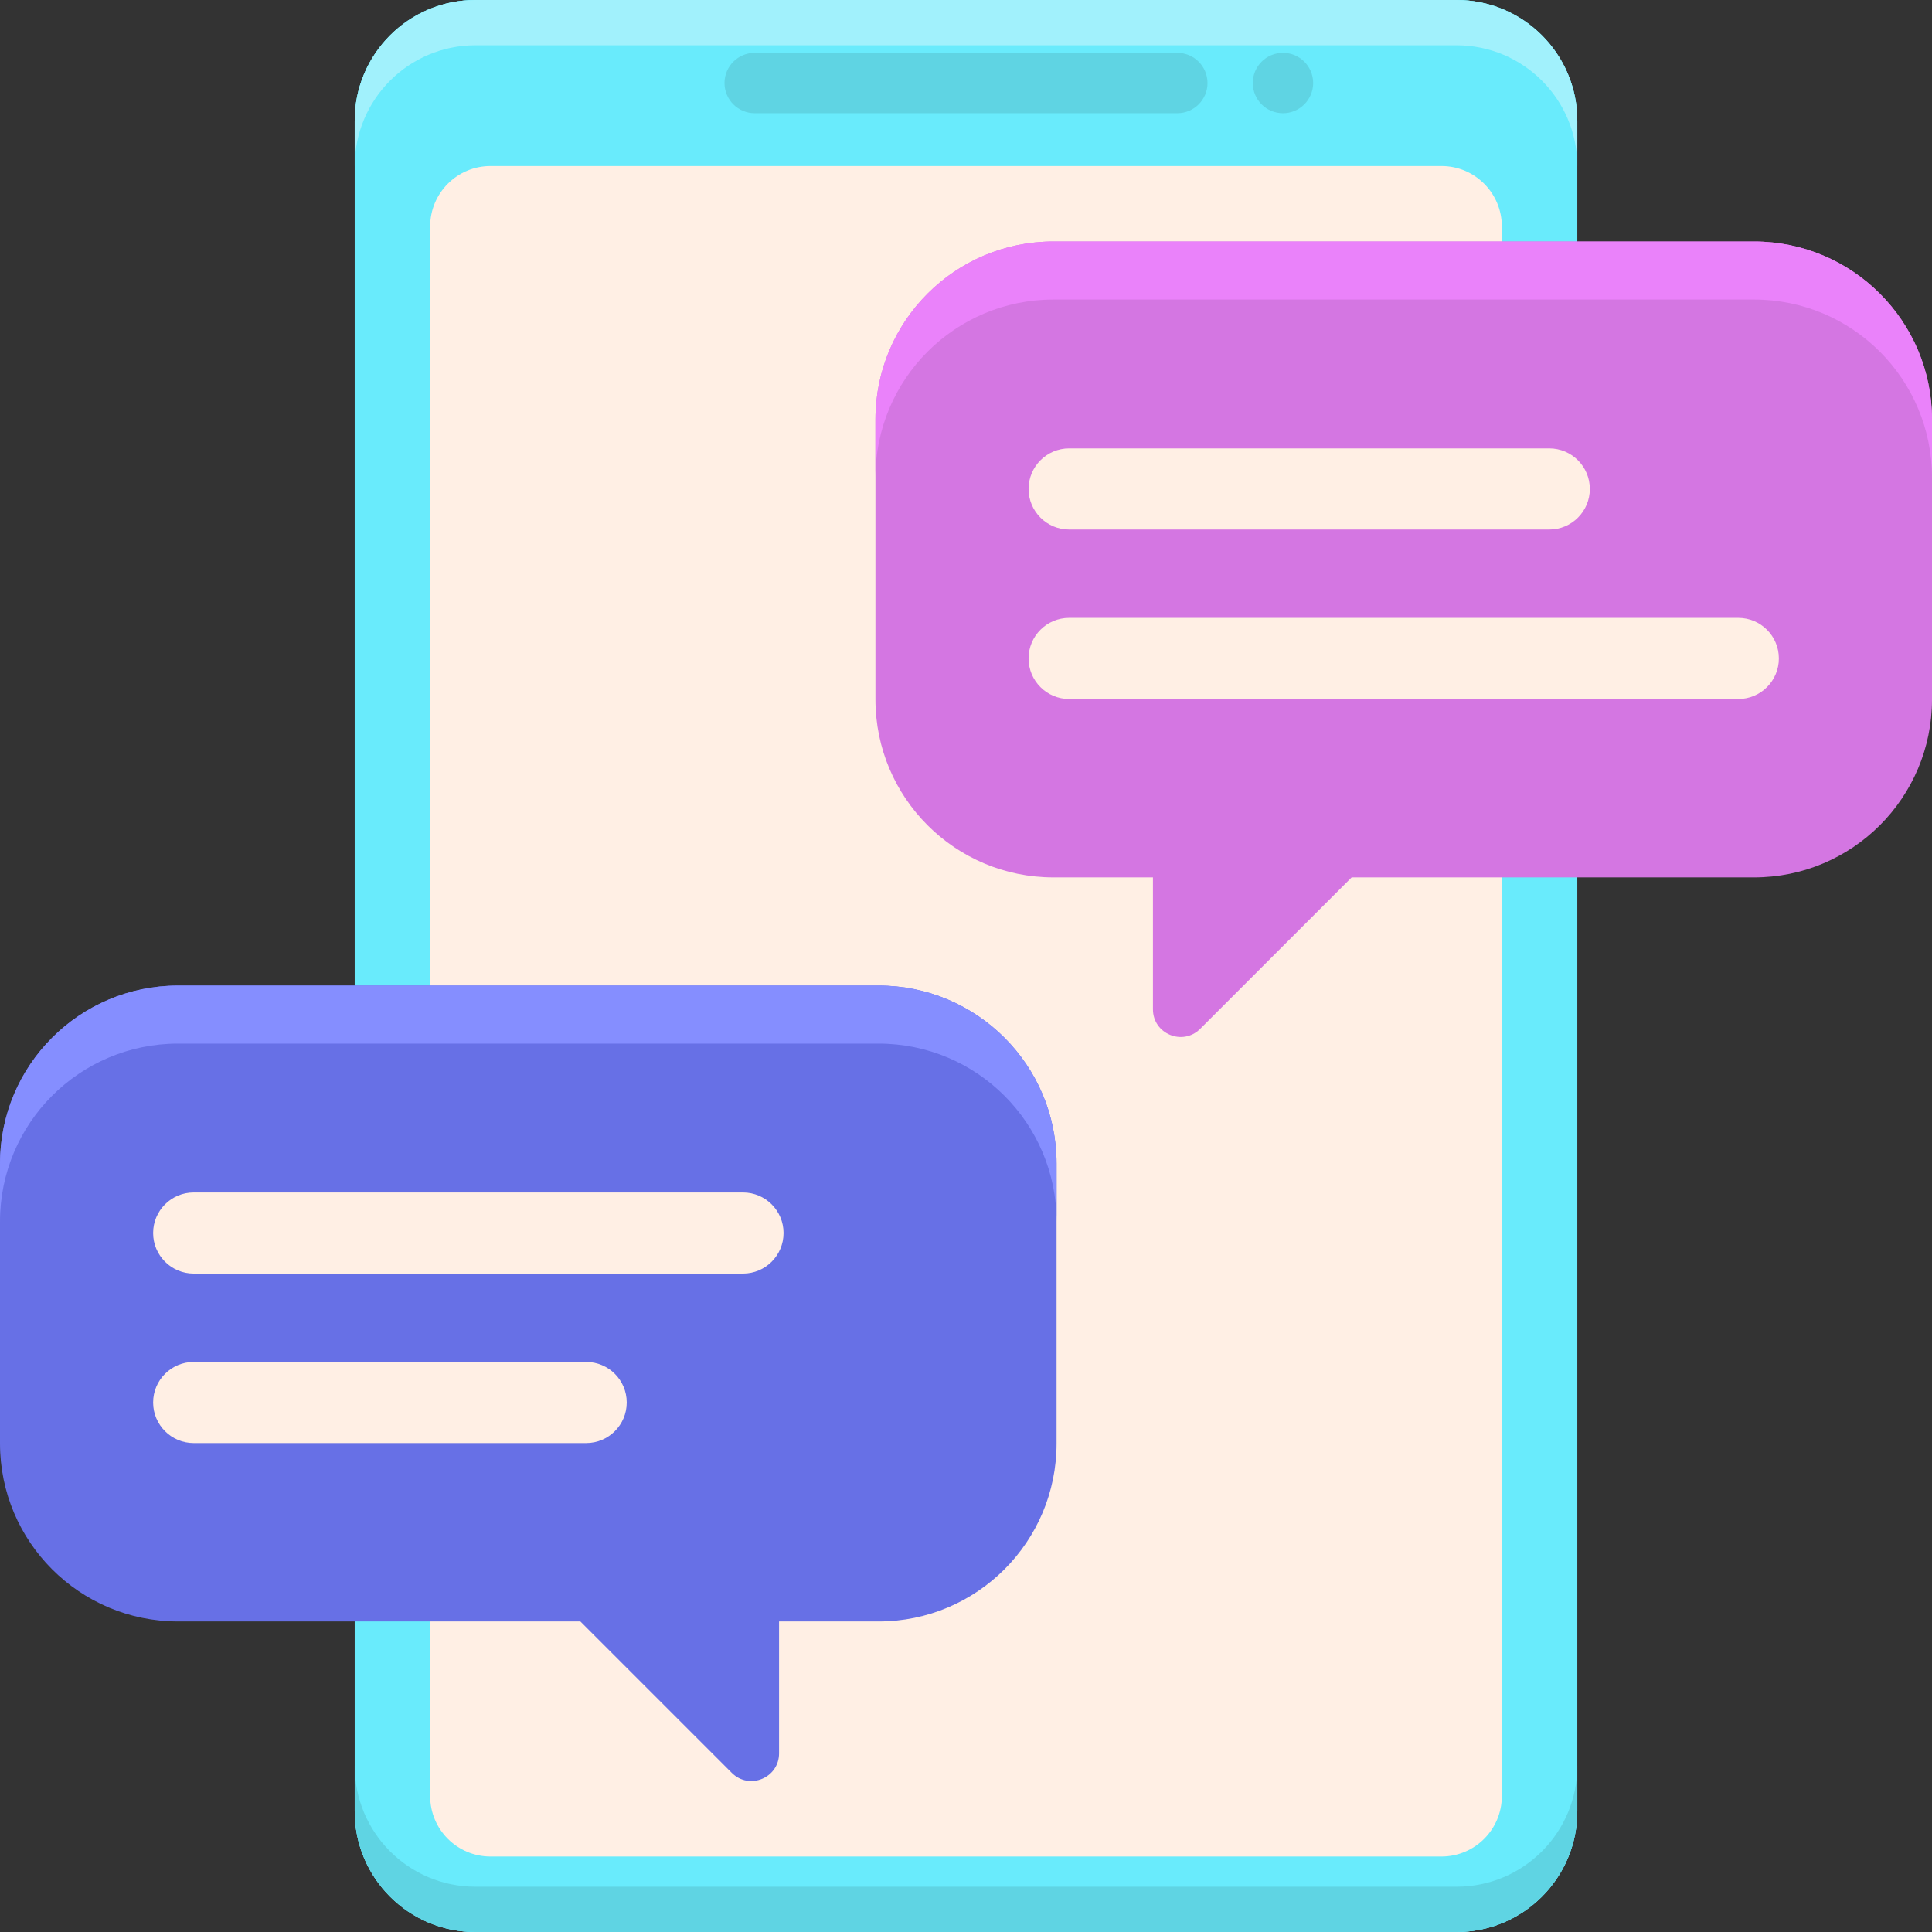<?xml version="1.0" encoding="utf-8"?>
<!-- Generator: Adobe Illustrator 22.1.0, SVG Export Plug-In . SVG Version: 6.00 Build 0)  -->
<svg version="1.1" id="Layer_1" xmlns="http://www.w3.org/2000/svg" xmlns:xlink="http://www.w3.org/1999/xlink" x="0px" y="0px"
	 viewBox="0 0 256 256" style="enable-background:new 0 0 256 256;" xml:space="preserve">
<rect x="0" y="0" width="256" height="256" fill="#333333" stroke="none"/>
<style type="text/css">
	.st0{fill:#231F20;}
	.st1{fill:#FFEFE4;}
	.st2{fill:#69EBFC;}
	.st3{fill:#5FD4E3;}
	.st4{fill:#A1F1FC;}
	.st5{fill:#D476E2;}
	.st6{fill:#B665C2;}
	.st7{fill:#EA82FA;}
	.st8{fill:#FFF7F2;}
	.st9{fill:#FF8354;}
	.st10{fill:#FFA172;}
	.st11{fill:#6770E6;}
	.st12{fill:#5861C7;}
	.st13{fill:#E0734A;}
	.st14{fill:#EDD4C2;}
	.st15{fill:#CC6944;}
	.st16{fill:#858EFF;}
	.st17{fill:#C76642;}
	.st18{fill:#FFFFFF;}
	.st19{fill:#FFDEC7;}
	.st20{fill:#4E56B0;}
	.st21{fill:#94529E;}
	.st22{fill:#41B6C5;}
	.st23{fill:#9847A4;}
	.st24{fill:#C2552C;}
	.st25{fill:#CFB6A4;}
</style>
<g>
	<path class="st2" d="M193,256H63c-8.837,0-16-7.163-16-16V16c0-8.837,7.163-16,16-16h130c8.837,0,16,7.163,16,16v224
		C209,248.837,201.837,256,193,256z"/>
	<path class="st2" d="M193,256H63c-8.837,0-16-7.163-16-16V16c0-8.837,7.163-16,16-16h130c8.837,0,16,7.163,16,16v224
		C209,248.837,201.837,256,193,256z"/>
	<path class="st3" d="M193,250H63c-8.837,0-16-7.163-16-16v6c0,8.837,7.163,16,16,16h130c8.837,0,16-7.163,16-16v-6
		C209,242.837,201.837,250,193,250z"/>
	<path class="st4" d="M193,0H63c-8.837,0-16,7.163-16,16v6c0-8.837,7.163-16,16-16h130c8.837,0,16,7.163,16,16v-6
		C209,7.163,201.837,0,193,0z"/>
	<path class="st1" d="M57,238V30c0-4.418,3.582-8,8-8h126c4.418,0,8,3.582,8,8v208c0,4.418-3.582,8-8,8H65
		C60.582,246,57,242.418,57,238z"/>
	<path class="st3" d="M156,15h-56c-2.209,0-4-1.791-4-4v0c0-2.209,1.791-4,4-4h56c2.209,0,4,1.791,4,4v0
		C160,13.209,158.209,15,156,15z"/>
	<circle class="st3" cx="170" cy="11" r="4"/>
	<path class="st5" d="M232.417,32h-92.835C126.558,32,116,42.558,116,55.583v37.093c0,13.024,10.558,23.583,23.583,23.583h13.189
		v17.476c0,3.266,3.949,4.902,6.259,2.592l20.068-20.068h53.319c13.024,0,23.583-10.558,23.583-23.583V55.583
		C256,42.558,245.442,32,232.417,32z"/>
	<path class="st7" d="M139.582,32h92.835C245.442,32,256,42.558,256,55.583v7.692c0-13.024-10.558-23.583-23.582-23.583h-92.835
		C126.558,39.692,116,50.251,116,63.275v-7.692C116,42.558,126.558,32,139.582,32z"/>
	<path class="st1" d="M205.286,70.164h-63.62c-2.968,0-5.374-2.406-5.374-5.374v0c0-2.968,2.406-5.374,5.374-5.374h63.62
		c2.968,0,5.374,2.406,5.374,5.374v0C210.66,67.758,208.254,70.164,205.286,70.164z"/>
	<path class="st1" d="M230.335,81.873h-47.022h-11.961h-29.687c-2.968,0-5.374,2.406-5.374,5.374c0,2.968,2.406,5.374,5.374,5.374
		h29.687h11.961h47.022c2.968,0,5.374-2.406,5.374-5.374C235.709,84.279,233.303,81.873,230.335,81.873z"/>
	<path class="st11" d="M23.583,130.593h92.835c13.024,0,23.583,10.558,23.583,23.583v37.093c0,13.024-10.558,23.583-23.583,23.583
		h-13.189v17.476c0,3.266-3.949,4.902-6.259,2.592L76.901,214.85H23.583C10.558,214.85,0,204.292,0,191.268l0-37.093
		C0,141.151,10.558,130.593,23.583,130.593z"/>
	<path class="st16" d="M116.418,130.593H23.582C10.558,130.593,0,141.151,0,154.175v7.692c0-13.024,10.558-23.583,23.582-23.583
		h92.835c13.024,0,23.582,10.558,23.582,23.583v-7.692C140,141.151,129.442,130.593,116.418,130.593z"/>
	<path class="st1" d="M98.451,168.757H25.665c-2.968,0-5.374-2.406-5.374-5.374v0c0-2.968,2.406-5.374,5.374-5.374h72.786
		c2.968,0,5.374,2.406,5.374,5.374v0C103.825,166.351,101.419,168.757,98.451,168.757z"/>
	<path class="st1" d="M77.671,180.466H25.665c-2.968,0-5.374,2.406-5.374,5.374c0,2.968,2.406,5.374,5.374,5.374h52.006
		c2.968,0,5.374-2.406,5.374-5.374C83.045,182.872,80.639,180.466,77.671,180.466z"/>
</g>
</svg>
